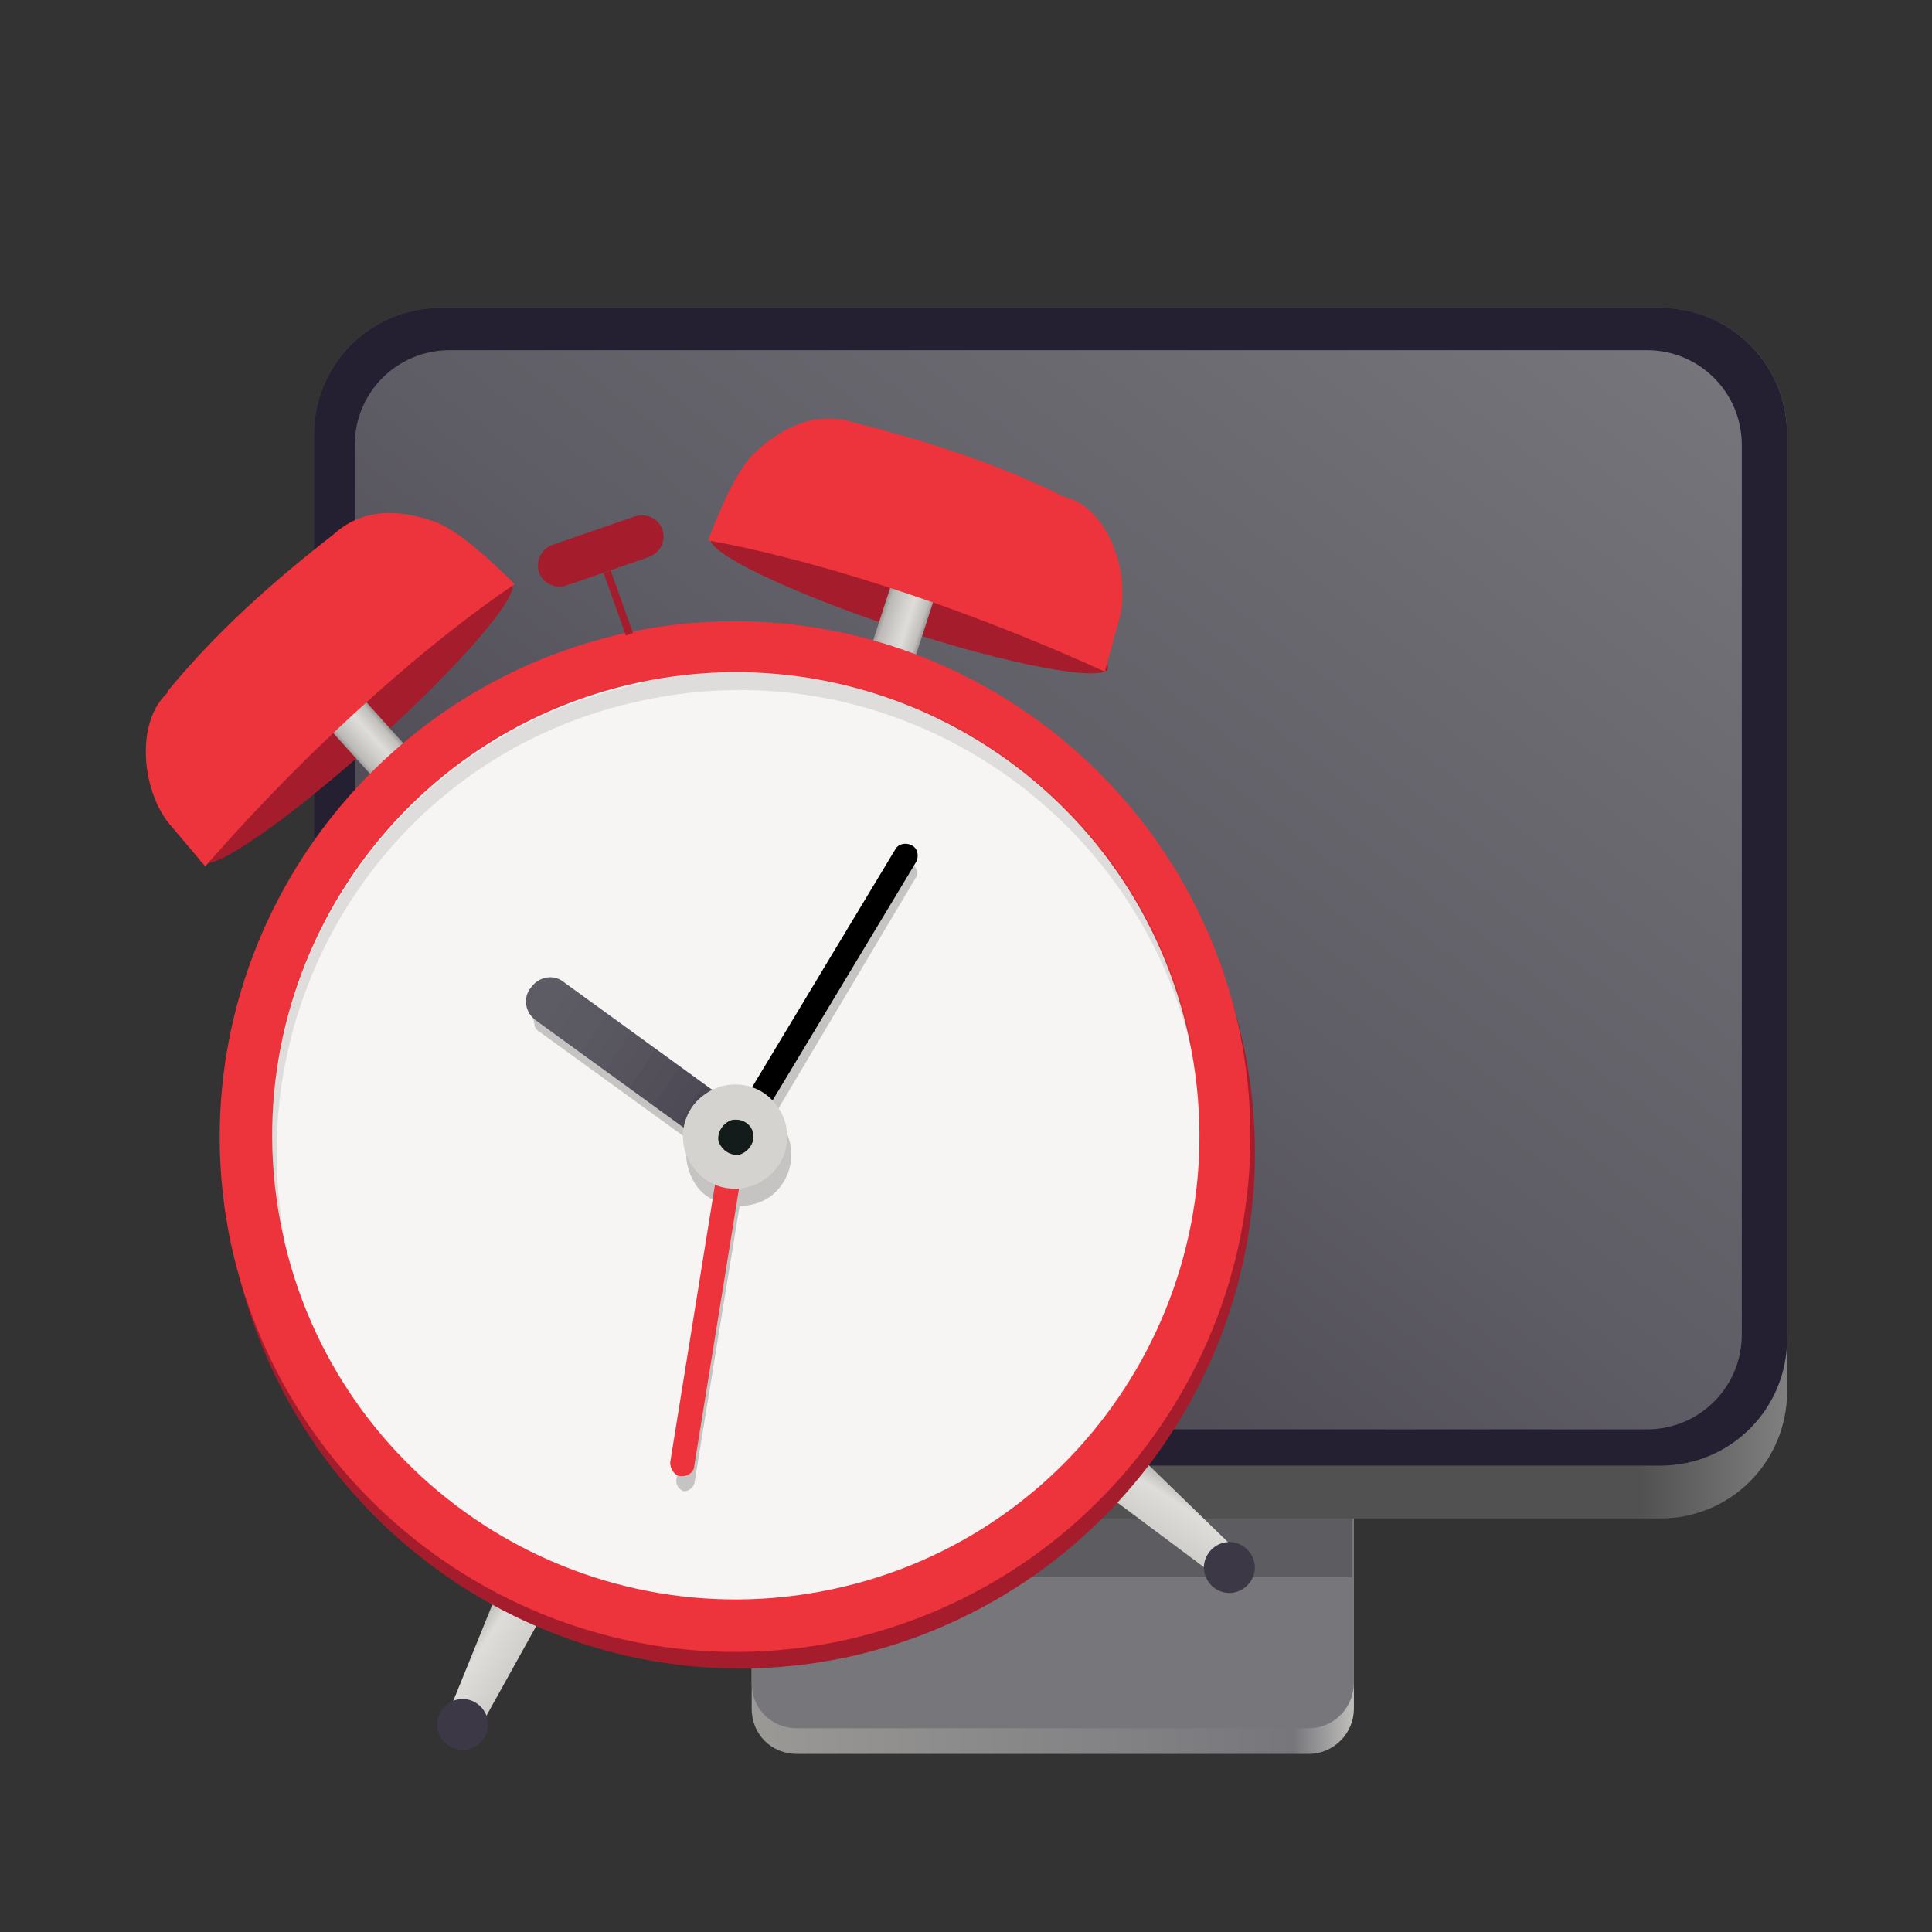<?xml version="1.0" encoding="UTF-8"?>
<svg xmlns="http://www.w3.org/2000/svg" version="1.1" xmlns:cc="http://creativecommons.org/ns#" xmlns:dc="http://purl.org/dc/elements/1.1/" xmlns:inkscape="http://www.inkscape.org/namespaces/inkscape" xmlns:rdf="http://www.w3.org/1999/02/22-rdf-syntax-ns#" xmlns:sodipodi="http://sodipodi.sourceforge.net/DTD/sodipodi-0.dtd" xmlns:svg="http://www.w3.org/2000/svg" xmlns:xlink="http://www.w3.org/1999/xlink" viewBox="0 0 128 128">
  <rect x="0" y="0" width="128" height="128" fill="#333333" stroke="none"/>
  <defs>
    <style>
      .cls-1 {
        fill: #131c1a;
      }

      .cls-1, .cls-2, .cls-3, .cls-4, .cls-5, .cls-6, .cls-7, .cls-8, .cls-9, .cls-10, .cls-11, .cls-12, .cls-13, .cls-14, .cls-15, .cls-16, .cls-17 {
        fill-rule: evenodd;
      }

      .cls-18 {
        fill: #f0f0f0;
      }

      .cls-19 {
        stroke: #62a0ea;
        stroke-width: 2px;
      }

      .cls-19, .cls-20 {
        fill: none;
      }

      .cls-21 {
        fill: url(#linear-gradient-4);
      }

      .cls-2 {
        fill: url(#linear-gradient-3);
      }

      .cls-22, .cls-14 {
        fill: #ed333b;
      }

      .cls-3 {
        fill-opacity: .2;
      }

      .cls-23 {
        fill: url(#linear-gradient-5);
      }

      .cls-24 {
        fill: url(#linear-gradient-8);
      }

      .cls-4 {
        fill: #d5d3cf;
      }

      .cls-5, .cls-25 {
        fill: #a51d2d;
      }

      .cls-6 {
        fill: #3d3846;
      }

      .cls-7 {
        fill: url(#linear-gradient-2);
      }

      .cls-8 {
        fill-opacity: .1;
      }

      .cls-9 {
        fill: #c0bfbc;
      }

      .cls-10 {
        fill: url(#linear-gradient-6);
      }

      .cls-26 {
        display: none;
      }

      .cls-11 {
        fill: #f6f5f4;
      }

      .cls-12 {
        fill: url(#linear-gradient-7);
      }

      .cls-13 {
        fill: #241f31;
      }

      .cls-20 {
        isolation: isolate;
        opacity: .1;
        stroke: #000;
        stroke-dasharray: 1 1;
        stroke-width: 1px;
      }

      .cls-15 {
        fill: url(#linear-gradient);
      }

      .cls-16 {
        fill: #434348;
        fill-opacity: .5;
      }

      .cls-17 {
        fill: #77767b;
      }
    </style>
    <linearGradient id="linear-gradient" x1="1203.8" y1="-514.9" x2="1243.7" y2="-514.9" gradientTransform="translate(-1154 -421) scale(1 -1)" gradientUnits="userSpaceOnUse">
      <stop offset="0" stop-color="#9a9996"/>
      <stop offset="0" stop-color="#c0bfbc"/>
      <stop offset="0" stop-color="#9a9996"/>
      <stop offset=".9" stop-color="#77767b"/>
      <stop offset="1" stop-color="#c0bfbc"/>
      <stop offset="1" stop-color="#77767b"/>
    </linearGradient>
    <linearGradient id="linear-gradient-2" x1="1174.8" y1="-481.5" x2="1272.4" y2="-481.5" gradientTransform="translate(-1154 -421) scale(1 -1)" gradientUnits="userSpaceOnUse">
      <stop offset="0" stop-color="#3f3f3f"/>
      <stop offset="0" stop-color="gray"/>
      <stop offset="0" stop-color="#515151"/>
      <stop offset=".9" stop-color="#515151"/>
      <stop offset="1" stop-color="gray"/>
      <stop offset="1" stop-color="#3f3f3f"/>
    </linearGradient>
    <linearGradient id="linear-gradient-3" x1="1188.8" y1="-524.4" x2="1258.1" y2="-435.4" gradientTransform="translate(-1154 -421) scale(1 -1)" gradientUnits="userSpaceOnUse">
      <stop offset="0" stop-color="#3d3846"/>
      <stop offset=".5" stop-color="#5e5c64"/>
      <stop offset="1" stop-color="#77767c"/>
    </linearGradient>
    <linearGradient id="linear-gradient-4" x1="-1333.7" y1="27.8" x2="-1330.7" y2="27.8" gradientTransform="translate(-1307.9 76.6) rotate(-180)" gradientUnits="userSpaceOnUse">
      <stop offset="0" stop-color="#9a9996"/>
      <stop offset=".1" stop-color="#c0bfbc"/>
      <stop offset=".4" stop-color="#deddda"/>
      <stop offset=".6" stop-color="#d2d1ce"/>
      <stop offset=".9" stop-color="#bbbab7"/>
      <stop offset="1" stop-color="#9a9996"/>
    </linearGradient>
    <linearGradient id="linear-gradient-5" x1="-986.2" y1="387.1" x2="-983.2" y2="387.1" gradientTransform="translate(-327.7 -942) rotate(-90)" xlink:href="#linear-gradient-4"/>
    <linearGradient id="linear-gradient-6" x1="1180.9" y1="-522.7" x2="1198.2" y2="-534" gradientTransform="translate(-1154 -421) scale(1 -1)" gradientUnits="userSpaceOnUse">
      <stop offset="0" stop-color="#c0bfbc"/>
      <stop offset=".3" stop-color="#c0bfbc"/>
      <stop offset=".3" stop-color="#9a9996"/>
      <stop offset=".4" stop-color="#deddda"/>
      <stop offset=".5" stop-color="#d2d1ce"/>
      <stop offset=".7" stop-color="#bbbab7"/>
      <stop offset=".7" stop-color="#9a9996"/>
      <stop offset="1" stop-color="#9a9996"/>
    </linearGradient>
    <linearGradient id="linear-gradient-7" x1="-781.4" y1="1297.4" x2="-766.9" y2="1282.9" gradientTransform="translate(-415.2 1522.2) rotate(168)" xlink:href="#linear-gradient-6"/>
    <linearGradient id="linear-gradient-8" x1="1188.3" y1="-486.3" x2="1204.8" y2="-497.3" gradientTransform="translate(-1154 -421) scale(1 -1)" gradientUnits="userSpaceOnUse">
      <stop offset="0" stop-color="#5e5c64"/>
      <stop offset="0" stop-color="#5d5b63"/>
      <stop offset="0" stop-color="#5d5b63"/>
      <stop offset="0" stop-color="#5d5b63"/>
      <stop offset=".1" stop-color="#5d5b63"/>
      <stop offset=".1" stop-color="#5d5b63"/>
      <stop offset=".2" stop-color="#5c5a62"/>
      <stop offset=".2" stop-color="#5c5a62"/>
      <stop offset=".2" stop-color="#5b5962"/>
      <stop offset=".3" stop-color="#5b5961"/>
      <stop offset=".3" stop-color="#5a5861"/>
      <stop offset=".3" stop-color="#5a5760"/>
      <stop offset=".3" stop-color="#59575f"/>
      <stop offset=".4" stop-color="#58565f"/>
      <stop offset=".4" stop-color="#58555e"/>
      <stop offset=".4" stop-color="#57545d"/>
      <stop offset=".5" stop-color="#56535d"/>
      <stop offset=".5" stop-color="#55525c"/>
      <stop offset=".5" stop-color="#54515b"/>
      <stop offset=".5" stop-color="#53505a"/>
      <stop offset=".6" stop-color="#524f59"/>
      <stop offset=".6" stop-color="#514e58"/>
      <stop offset=".6" stop-color="#504c57"/>
      <stop offset=".7" stop-color="#4e4b56"/>
      <stop offset=".7" stop-color="#4d4a55"/>
      <stop offset=".7" stop-color="#4c4854"/>
      <stop offset=".7" stop-color="#4b4752"/>
      <stop offset=".8" stop-color="#494551"/>
      <stop offset=".8" stop-color="#484450"/>
      <stop offset=".8" stop-color="#46424e"/>
      <stop offset=".9" stop-color="#45414d"/>
      <stop offset=".9" stop-color="#433f4c"/>
      <stop offset=".9" stop-color="#423d4a"/>
      <stop offset=".9" stop-color="#403b49"/>
      <stop offset="1" stop-color="#3e3947"/>
      <stop offset="1" stop-color="#3d3846"/>
    </linearGradient>
  </defs>
  <!-- Generator: Adobe Illustrator 28.6.0, SVG Export Plug-In . SVG Version: 1.2.0 Build 709)  -->
  <g>
    <g id="svg11300">
      <g id="layer1" class="cls-26" inkscape:groupmode="layer" inkscape:label="App Icon">
        <g id="layer2" inkscape:groupmode="layer" inkscape:label="baseplate" sodipodi:insensitive="true">
          <rect id="rect13805" class="cls-18" x="0" width="128" height="128" inkscape:label="512x512"/>
        </g>
        <g id="layer3" inkscape:groupmode="layer" inkscape:label="hairlines" sodipodi:insensitive="true">
          <circle id="circle2892" class="cls-20" cx="64" cy="64" r="59.5"/>
          <path id="rect2894" class="cls-20" d="M29.2,8.5h69.6c4.8,0,8.7,3.6,8.7,7.9v95.2c0,4.4-3.9,7.9-8.7,7.9H29.2c-4.8,0-8.7-3.6-8.7-7.9V16.4c0-4.4,3.9-7.9,8.7-7.9Z"/>
          <rect id="rect2896" class="cls-20" x="12.5" y="12.5" width="103" height="103" rx="7.9" ry="7.9"/>
          <path id="rect2898" class="cls-20" d="M16.4,28.5h95.2c4.4,0,7.9,3.9,7.9,8.7v69.6c0,4.8-3.6,8.7-7.9,8.7H16.4c-4.4,0-7.9-3.9-7.9-8.7V37.2c0-4.8,3.6-8.7,7.9-8.7Z"/>
          <path id="path2900" class="cls-19" d="M0,117h128" inkscape:connector-curvature="0"/>
        </g>
      </g>
      <g>
        <path class="cls-15" d="M52.8,71.5h33.9c1.7,0,3,1.3,3,3v38.7c0,1.6-1.3,3-3,3h-33.9c-1.7,0-3-1.3-3-3v-38.7c0-1.6,1.3-3,3-3Z"/>
        <path class="cls-17" d="M52.8,69.8h33.9c1.7,0,3,1.3,3,3v38.7c0,1.6-1.3,3-3,3h-33.9c-1.7,0-3-1.3-3-3v-38.7c0-1.6,1.3-3,3-3Z"/>
        <path class="cls-16" d="M49.8,58h39.8v46.5h-39.8v-46.5Z"/>
        <path class="cls-7" d="M118.4,28.8v63.4c0,4.6-3.7,8.4-8.4,8.4H29.2c-4.6,0-8.4-3.8-8.4-8.4V28.8c0-4.6,3.7-8.4,8.4-8.4h80.8c4.6,0,8.4,3.7,8.4,8.4Z"/>
        <path class="cls-13" d="M118.4,28.8v59.9c0,4.6-3.7,8.4-8.4,8.4H29.2c-4.6,0-8.4-3.7-8.4-8.4V28.8c0-4.6,3.7-8.4,8.4-8.4h80.8c4.6,0,8.4,3.7,8.4,8.4Z"/>
        <path class="cls-2" d="M109.1,23.2c3.5,0,6.3,2.8,6.3,6.3v58.9c0,3.5-2.8,6.3-6.3,6.3H29.8c-3.5,0-6.3-2.8-6.3-6.3V29.5c0-3.5,2.8-6.3,6.3-6.3h79.3Z"/>
        <g>
          <path class="cls-5" d="M13.3,57.1c-.7-.7,3.4-5.5,9.1-10.6,5.7-5.1,10.8-8.7,11.5-7.9.7.7-3.4,5.5-9.1,10.6-5.7,5.1-10.8,8.7-11.5,7.9Z"/>
          <path class="cls-5" d="M73.4,44.3c.3-.9-5.3-3.6-12.6-6-7.3-2.4-13.4-3.5-13.7-2.6s5.3,3.6,12.6,6c7.3,2.4,13.4,3.5,13.7,2.6Z"/>
          <rect class="cls-21" x="22.8" y="42.8" width="3" height="12" transform="translate(-26.4 28.8) rotate(-42)"/>
          <rect class="cls-23" x="53.4" y="41.2" width="12" height="3" transform="translate(.4 85.9) rotate(-72)"/>
          <path class="cls-10" d="M29.7,113.5l5.6-13.8,6,.2-5.7,7.7-4.5,8.1-1.4-2.3Z"/>
          <path class="cls-12" d="M81.8,102.6l-10.7-10.4-5.4,2.7,8.4,4.7,7.5,5.6.3-2.6Z"/>
          <path class="cls-5" d="M82.4,69.3c3.9,18.4-7.9,36.5-26.3,40.5-18.4,3.9-36.5-7.9-40.5-26.3-3.9-18.4,7.9-36.5,26.3-40.5,18.4-3.9,36.5,7.9,40.5,26.3Z"/>
          <path class="cls-14" d="M82.1,68.2c3.9,18.4-7.9,36.5-26.3,40.5-18.4,3.9-36.5-7.9-40.5-26.3-3.9-18.4,7.9-36.5,26.3-40.5,18.4-3.9,36.5,7.9,40.5,26.3Z"/>
          <path class="cls-11" d="M78.8,68.9c3.5,16.6-7.1,32.9-23.7,36.4-16.6,3.5-32.9-7.1-36.4-23.7-3.5-16.6,7.1-32.9,23.7-36.4,16.6-3.5,32.9,7.1,36.4,23.7Z"/>
          <path class="cls-3" d="M60,57.2c-.2,0-.3.1-.4.3l-9.4,15.8c-1.1-.4-2.2-.3-3.2.4l-9.8-7.1c-.3-.2-.6-.3-1-.2-.6.2-1,.8-.8,1.4,0,.3.2.5.4.6l9.8,7.1c-.3,1-.1,2.1.5,3,.4.6,1,1,1.7,1.2l-3,18.4c0,.3.2.6.5.7.3,0,.6-.2.7-.5,0,0,0,0,0,0l3-18.4c.7,0,1.4-.2,2-.6,1.5-1.1,1.9-3.2.8-4.8-.2-.2-.3-.4-.5-.6l9.4-15.8c.2-.3,0-.6-.2-.8-.1,0-.3-.1-.4,0Z"/>
          <g>
            <path class="cls-9" d="M48.8,75.3l-12.4-9"/>
            <path class="cls-24" d="M48.8,76.9c-.3,0-.6,0-.9-.3l-12.4-9c-.7-.5-.9-1.5-.3-2.2.5-.7,1.5-.9,2.2-.3l12.4,9c.7.5.9,1.5.3,2.2-.3.4-.8.7-1.3.7Z"/>
          </g>
          <path d="M48.8,76.1c-.1,0-.3,0-.4-.1-.4-.2-.5-.7-.3-1.1l11.2-18.6c.2-.4.7-.5,1.1-.3.4.2.5.7.3,1.1l-11.2,18.6c-.1.2-.4.4-.7.4Z"/>
          <path class="cls-22" d="M45.2,97.8s0,0-.1,0c-.4,0-.7-.5-.7-.9l3.5-21.7c0-.4.5-.7.9-.7.4,0,.7.5.7.9l-3.5,21.7c0,.4-.4.7-.8.7Z"/>
          <path class="cls-4" d="M51.5,73.3c1.1,1.5.8,3.7-.8,4.8-1.5,1.1-3.7.8-4.8-.8-1.1-1.5-.8-3.7.8-4.8,1.5-1.1,3.7-.8,4.8.8Z"/>
          <path class="cls-1" d="M49.9,75.1c.1.6-.3,1.2-.9,1.4-.6.1-1.2-.3-1.4-.9-.1-.6.3-1.2.9-1.4.6-.1,1.2.3,1.4.9Z"/>
          <path class="cls-1" d="M49.9,75.1c.1.6-.3,1.2-.9,1.3-.6.1-1.2-.3-1.3-.9-.1-.6.3-1.2.9-1.3.6-.1,1.2.3,1.3.9Z"/>
          <path class="cls-8" d="M42.4,45.3c-16.6,3.5-27.2,19.8-23.7,36.4,0,.2.1.4.2.6-3.2-16.5,7.3-32.5,23.7-35.9,16.3-3.5,32.4,6.8,36.3,23,0-.2,0-.3,0-.5-3.5-16.6-19.8-27.2-36.4-23.7Z"/>
          <path class="cls-5" d="M35.7,37.9c-.2-.7.1-1.5.9-1.8l5.5-1.9c.7-.2,1.5.1,1.8.9h0c.2.7-.1,1.5-.9,1.8l-5.5,1.9c-.7.2-1.5-.1-1.8-.9Z"/>
          <g>
            <path class="cls-5" d="M40.2,37.8l1.5,4.1"/>
            <rect class="cls-25" x="40.7" y="37.7" width=".5" height="4.4" transform="translate(-11 16.1) rotate(-19.6)"/>
          </g>
          <path class="cls-6" d="M29,114.6c-.2-.9.4-1.8,1.3-2,.9-.2,1.8.4,2,1.3.2.9-.4,1.8-1.3,2-.9.2-1.8-.4-2-1.3Z"/>
          <path class="cls-6" d="M79.8,104.2c-.2-.9.4-1.8,1.3-2,.9-.2,1.8.4,2,1.3.2.9-.4,1.8-1.3,2-.9.2-1.8-.4-2-1.3Z"/>
          <path class="cls-14" d="M11.1,45.8c3.3-4,6.9-7.2,11-10.4,2.2-2,4.9-1.5,6.8-.8,1.6.6,4,2.9,5.2,4.1-5.2,3.5-13,10.1-20.5,18.7h0l-2.2-2.6c-2-2.2-2.5-6.9-.3-8.9Z"/>
          <path class="cls-14" d="M70.9,33.1c-4.6-2.3-9.2-3.8-14.3-5.1-2.8-.9-5.1.6-6.6,2-1.3,1.2-2.5,4.3-3.1,5.8,6.2,1.1,16,4,26.3,8.7h0l.9-3.3c.9-2.8-.5-7.3-3.3-8.2Z"/>
        </g>
      </g>
    </g>
  </g>
</svg>